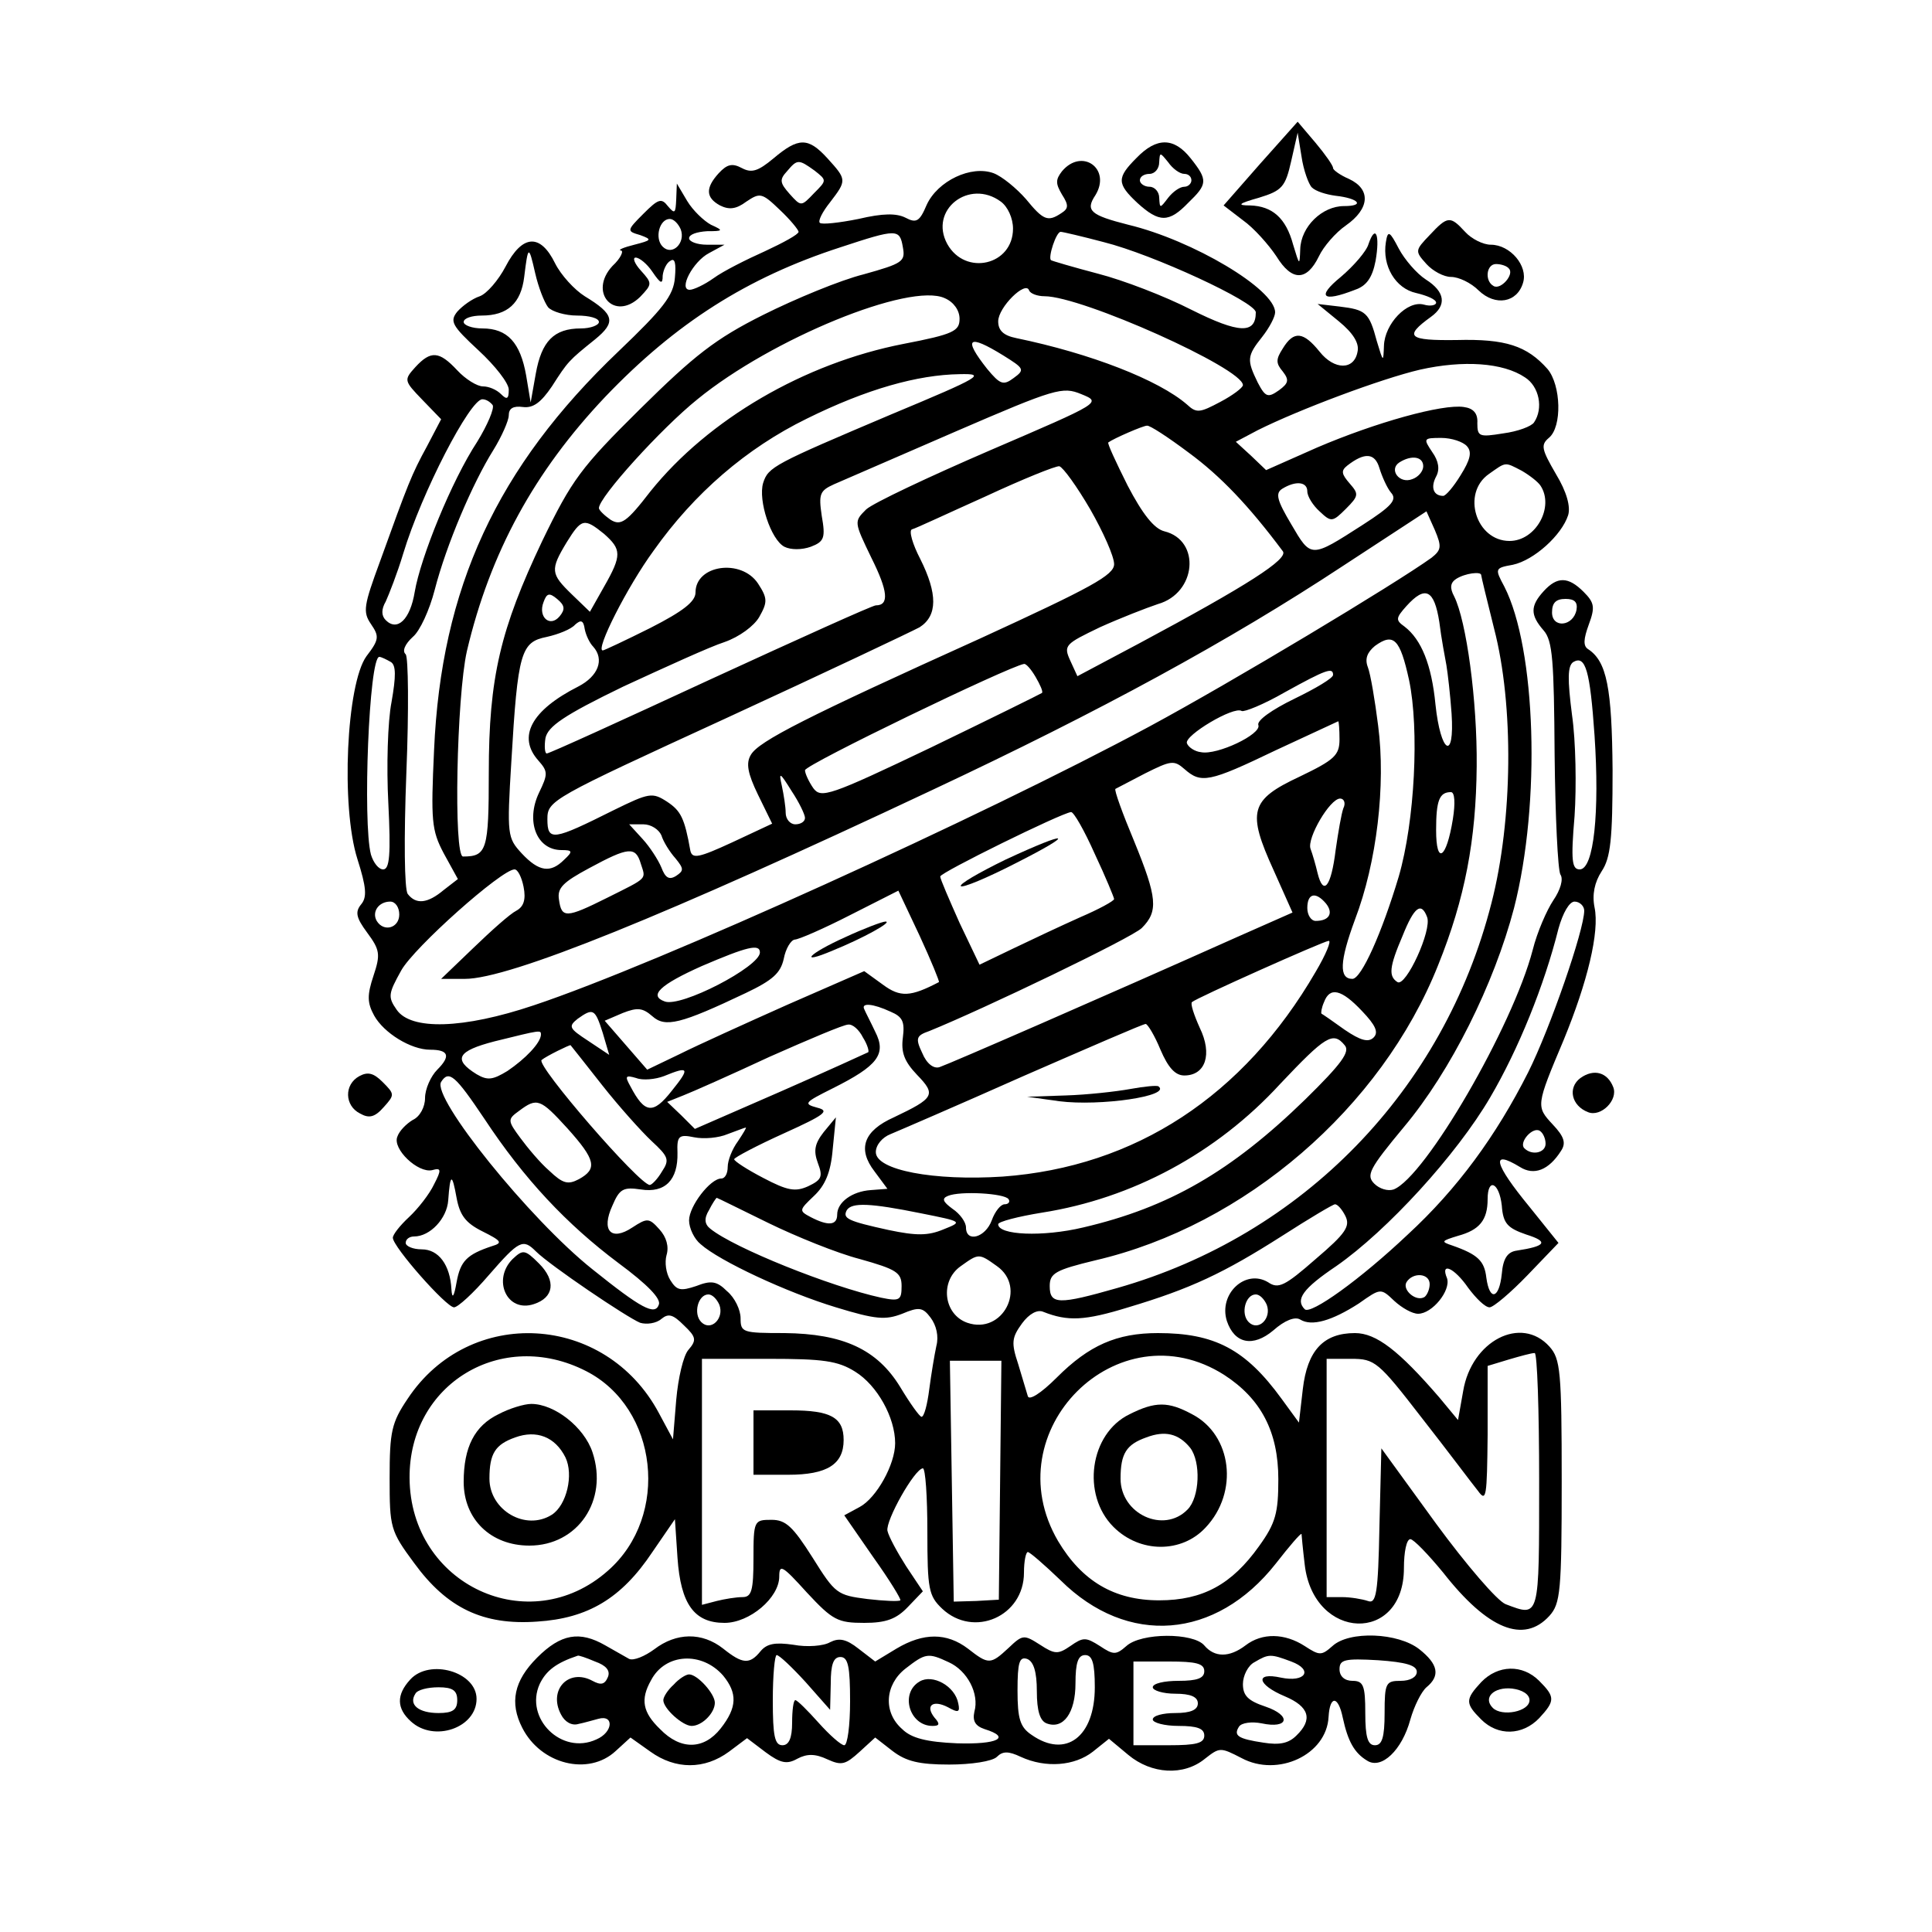 <ns0:svg xmlns:ns0="http://www.w3.org/2000/svg" version="1.0" width="150.0pt" height="150.0pt" viewBox="0 0 300 300" preserveAspectRatio="xMidYMid meet">
<ns0:g transform="translate(0,300) scale(0.1,-0.1)" fill="#000000" stroke="none">
<ns0:path d="M1957 2746 l-57 -65 30 -23 c17 -12 40 -38 52 -56 24 -39 47 -39 66 0 7 15 26 37 42 48 37 26 39 56 5 72 -14 6 -25 14 -25 17 0 4 -12 21 -27 39 l-28 33 -58 -65z m80 -37 c6 -6 22 -11 37 -13 36 -4 46 -16 13 -16 -34 0 -67 -32 -68 -67 -1 -26 -1 -26 -11 7 -11 41 -32 60 -67 61 -21 0 -18 3 14 12 36 11 41 17 50 57 l10 44 6 -37 c3 -21 11 -43 16 -48z" />
<ns0:path d="M1201 2754 c-24 -20 -34 -23 -49 -15 -15 8 -23 6 -36 -8 -21 -23 -20 -38 2 -50 14 -7 25 -6 41 6 21 14 24 14 52 -13 16 -15 29 -31 29 -34 0 -4 -24 -17 -52 -30 -29 -13 -65 -31 -80 -42 -14 -10 -31 -18 -37 -18 -18 0 5 44 30 57 l24 13 -27 0 c-16 0 -28 5 -28 10 0 6 12 10 28 11 25 0 26 1 6 10 -11 6 -28 22 -37 37 l-16 27 -1 -25 c-1 -21 -2 -23 -13 -10 -10 13 -15 11 -38 -12 -26 -26 -26 -27 -5 -33 19 -7 18 -8 -9 -15 -16 -4 -26 -8 -21 -9 5 0 0 -12 -13 -24 -38 -41 3 -87 43 -48 19 20 19 21 1 41 -10 11 -13 20 -8 20 6 0 18 -10 26 -22 13 -19 16 -20 16 -6 1 9 6 20 12 23 7 5 9 -4 7 -26 -2 -28 -19 -49 -87 -114 -190 -181 -276 -368 -287 -620 -5 -109 -4 -124 15 -160 l22 -40 -22 -17 c-25 -21 -43 -23 -56 -6 -5 8 -6 84 -2 188 4 99 3 179 -1 184 -6 5 -1 16 11 27 11 9 26 42 34 73 18 70 59 166 91 217 13 21 24 46 24 54 0 11 7 15 22 13 16 -2 28 7 45 32 25 39 26 40 67 73 33 27 30 39 -16 67 -16 10 -37 33 -46 51 -23 47 -51 45 -77 -5 -11 -21 -29 -42 -40 -46 -12 -4 -27 -15 -35 -24 -12 -15 -8 -22 33 -60 26 -24 47 -51 47 -61 0 -15 -3 -16 -12 -7 -7 7 -19 12 -28 12 -9 0 -27 11 -40 25 -28 30 -41 31 -65 5 -18 -20 -18 -21 11 -51 l29 -30 -22 -42 c-24 -44 -29 -57 -73 -179 -25 -68 -27 -78 -14 -97 13 -19 13 -24 -7 -50 -31 -43 -40 -233 -14 -315 14 -44 15 -59 6 -70 -10 -12 -8 -21 9 -44 20 -27 21 -34 10 -67 -10 -30 -10 -42 1 -62 15 -27 57 -53 87 -53 29 0 32 -10 11 -31 -10 -10 -19 -30 -19 -44 0 -14 -8 -29 -19 -34 -10 -6 -21 -17 -24 -26 -8 -19 32 -57 54 -52 14 4 15 1 3 -22 -7 -15 -25 -38 -39 -51 -14 -13 -25 -27 -25 -32 0 -14 83 -108 95 -108 6 0 30 22 54 50 47 54 53 57 73 37 22 -22 142 -103 162 -111 10 -3 25 -1 33 6 11 9 18 7 35 -10 19 -18 20 -23 7 -38 -8 -9 -16 -44 -19 -78 l-5 -61 -22 41 c-83 155 -294 167 -390 22 -25 -37 -28 -51 -28 -123 0 -77 1 -82 38 -132 51 -70 107 -97 191 -91 79 5 131 36 179 108 l35 51 4 -60 c5 -72 26 -101 73 -101 39 0 85 39 85 72 0 20 5 17 43 -25 40 -43 48 -47 89 -47 34 0 50 6 68 25 l23 24 -26 39 c-14 22 -27 46 -29 55 -3 16 42 96 55 97 4 0 7 -44 7 -98 0 -90 2 -100 23 -120 49 -46 127 -12 127 56 0 18 3 32 6 32 3 0 26 -20 51 -44 104 -103 241 -92 334 26 21 27 39 48 40 46 0 -1 2 -23 5 -48 14 -118 154 -123 154 -5 0 25 4 45 10 45 5 0 28 -24 51 -52 69 -88 125 -111 165 -67 17 19 19 38 19 209 0 171 -2 190 -19 209 -44 49 -121 9 -134 -69 l-8 -45 -29 35 c-63 73 -98 100 -131 100 -49 0 -74 -27 -81 -87 l-6 -52 -27 37 c-56 77 -104 102 -192 102 -64 0 -107 -19 -157 -69 -25 -25 -43 -36 -45 -29 -2 7 -9 30 -15 50 -11 33 -10 41 6 63 11 15 24 22 33 18 38 -15 64 -14 132 7 97 29 148 53 239 111 42 27 79 49 82 49 4 0 11 -8 16 -18 8 -16 1 -27 -46 -67 -48 -42 -58 -47 -74 -36 -35 21 -77 -18 -64 -60 12 -36 41 -41 72 -15 18 16 34 22 42 17 18 -11 49 -2 91 25 34 24 34 24 55 4 12 -11 28 -20 37 -20 22 0 51 36 45 55 -11 26 11 17 33 -15 12 -16 26 -30 33 -30 6 0 33 23 59 50 l48 50 -45 56 c-55 67 -61 90 -15 62 22 -14 45 -5 64 25 8 12 5 22 -13 41 -26 28 -26 29 17 131 37 90 56 168 48 206 -4 20 0 39 11 56 14 21 17 50 17 157 -1 128 -9 169 -38 188 -8 5 -7 16 1 38 10 27 9 34 -8 51 -24 24 -41 24 -62 1 -21 -23 -21 -37 0 -61 14 -16 16 -47 17 -193 1 -95 5 -179 9 -186 5 -7 0 -24 -11 -40 -10 -15 -25 -49 -32 -77 -31 -119 -167 -353 -216 -372 -9 -3 -22 1 -30 9 -13 13 -8 23 46 88 73 87 140 222 171 340 42 164 34 403 -15 499 -15 28 -15 29 13 34 33 7 76 46 86 77 4 13 -2 36 -19 64 -22 38 -24 45 -11 56 21 17 19 82 -2 107 -32 36 -65 47 -141 45 -75 -1 -83 5 -40 36 25 18 22 39 -8 58 -14 9 -33 31 -42 48 -14 27 -17 29 -20 10 -6 -37 15 -72 47 -79 17 -4 31 -10 31 -15 0 -4 -9 -6 -19 -3 -26 7 -61 -30 -62 -64 -1 -26 -1 -26 -11 7 -12 45 -17 49 -58 54 l-34 4 33 -27 c22 -18 32 -34 29 -47 -5 -29 -36 -29 -59 0 -25 31 -40 33 -57 5 -11 -17 -11 -23 0 -36 10 -13 9 -18 -6 -29 -17 -12 -21 -11 -33 12 -17 35 -17 41 7 71 11 14 20 31 20 38 0 36 -128 112 -228 136 -59 15 -67 22 -51 46 25 41 -21 74 -52 37 -10 -13 -10 -19 0 -36 11 -17 10 -22 -1 -29 -21 -14 -28 -11 -55 22 -15 17 -37 35 -50 40 -35 13 -87 -12 -104 -49 -11 -26 -16 -29 -33 -20 -14 7 -35 7 -73 -2 -30 -6 -57 -9 -60 -6 -3 3 4 17 16 32 26 34 26 35 -4 68 -30 33 -45 33 -84 0z m64 -19 c19 -15 19 -15 -1 -35 -20 -21 -20 -21 -38 -1 -15 17 -16 22 -4 35 16 19 18 19 43 1z m289 -48 c11 -8 19 -26 19 -42 0 -57 -74 -74 -102 -24 -29 53 34 102 83 66z m-497 -43 c8 -21 -13 -42 -28 -27 -13 13 -5 43 11 43 6 0 13 -7 17 -16z m345 -28 c4 -22 0 -25 -61 -42 -36 -9 -106 -38 -156 -63 -74 -37 -107 -63 -191 -146 -92 -91 -106 -110 -152 -205 -65 -137 -83 -212 -83 -360 0 -120 -3 -130 -40 -130 -15 0 -10 248 6 319 36 153 105 279 215 395 109 114 220 185 365 232 88 29 92 29 97 0z m312 8 c76 -19 236 -93 236 -109 0 -34 -26 -33 -100 4 -41 21 -106 46 -145 56 -38 10 -72 20 -73 21 -5 4 8 44 15 44 3 0 33 -7 67 -16z m-863 -101 c6 -7 27 -13 45 -13 19 0 34 -4 34 -10 0 -5 -13 -10 -28 -10 -42 0 -61 -20 -70 -70 l-8 -45 -7 42 c-9 51 -29 73 -68 73 -16 0 -29 5 -29 10 0 6 13 10 28 10 40 0 61 19 66 60 6 49 7 50 17 6 5 -22 14 -45 20 -53z m771 17 c58 0 308 -112 308 -138 0 -4 -16 -16 -35 -26 -32 -17 -37 -18 -52 -4 -44 38 -149 79 -265 103 -20 4 -28 12 -28 26 0 22 43 64 48 48 2 -5 13 -9 24 -9z m-132 -35 c0 -19 -9 -24 -87 -39 -154 -30 -303 -117 -393 -229 -37 -48 -46 -54 -62 -44 -10 7 -18 15 -18 18 0 17 97 124 153 169 115 94 330 182 384 157 14 -6 23 -19 23 -32z m68 -57 c32 -20 34 -22 16 -35 -16 -12 -21 -10 -41 14 -38 48 -30 55 25 21z m810 -34 c22 -14 29 -48 14 -70 -4 -6 -25 -14 -48 -17 -37 -6 -40 -5 -40 16 1 15 -6 23 -21 25 -33 5 -137 -24 -228 -63 l-79 -35 -23 22 -24 22 34 18 c64 32 192 80 252 94 67 15 129 11 163 -12z m-983 -57 c-184 -78 -192 -82 -200 -107 -8 -27 12 -88 33 -99 10 -5 27 -5 41 0 21 8 23 14 17 48 -5 34 -3 39 19 49 14 6 99 43 189 82 155 67 166 70 195 58 32 -13 31 -13 -141 -87 -95 -41 -182 -82 -193 -92 -19 -19 -19 -19 8 -75 26 -52 28 -74 7 -74 -5 0 -120 -52 -257 -115 -136 -63 -250 -115 -254 -115 -3 0 -4 11 -2 24 4 18 28 35 121 80 65 30 135 62 157 69 23 8 46 25 54 39 13 23 13 29 -2 52 -26 39 -97 29 -97 -14 0 -14 -19 -29 -70 -55 -38 -19 -72 -35 -74 -35 -12 0 38 99 79 155 63 89 144 159 238 205 93 46 172 68 237 69 42 1 34 -4 -105 -62z m-620 14 c3 -5 -8 -31 -24 -57 -40 -61 -88 -180 -97 -233 -7 -43 -27 -62 -45 -44 -7 7 -7 17 0 29 5 11 18 44 27 74 29 96 104 240 123 240 6 0 12 -4 16 -9z m1081 -74 c49 -36 93 -82 146 -153 9 -12 -55 -53 -223 -143 l-96 -51 -11 24 c-11 24 -8 26 46 52 31 14 72 30 90 36 60 17 67 99 10 113 -16 4 -34 27 -57 71 -18 36 -32 66 -30 67 8 6 54 26 60 26 4 1 33 -18 65 -42z m432 10 c8 -9 5 -21 -10 -45 -11 -18 -23 -32 -27 -32 -15 0 -20 13 -11 30 6 11 4 24 -6 38 -14 21 -14 22 14 22 16 0 34 -6 40 -13z m-118 -72 c10 -11 1 -21 -44 -50 -81 -52 -80 -52 -111 1 -22 37 -25 48 -14 55 21 13 39 11 39 -4 0 -8 9 -22 19 -31 18 -17 20 -17 41 4 20 20 20 23 6 39 -13 15 -14 20 -4 28 27 21 43 20 50 -4 4 -13 12 -31 18 -38z m50 41 c0 -8 -8 -17 -17 -20 -20 -8 -37 15 -20 26 19 12 37 9 37 -6z m-517 -67 c20 -35 37 -73 37 -85 0 -17 -35 -36 -207 -115 -270 -122 -345 -160 -357 -181 -8 -13 -5 -29 11 -62 l22 -45 -62 -29 c-52 -24 -62 -26 -65 -13 -9 51 -15 62 -36 76 -23 15 -28 14 -83 -13 -94 -47 -103 -49 -103 -14 0 29 6 32 278 157 152 70 287 134 300 141 28 18 28 52 1 106 -12 23 -18 44 -13 46 5 1 56 25 114 51 58 27 110 48 115 47 6 -2 27 -31 48 -67z m670 60 c12 -7 25 -17 29 -23 22 -33 -7 -86 -48 -86 -52 0 -75 74 -32 104 27 19 24 19 51 5z m-140 -135 c-57 -41 -310 -193 -438 -262 -262 -141 -764 -369 -956 -433 -110 -37 -191 -39 -213 -7 -14 20 -13 25 7 61 20 36 156 157 176 157 5 0 11 -12 14 -27 4 -20 0 -31 -11 -37 -10 -5 -39 -31 -67 -58 l-50 -48 37 0 c69 0 311 98 725 293 262 123 462 232 638 348 l130 85 13 -29 c11 -26 10 -31 -5 -43z m-1285 37 c27 -24 28 -33 0 -82 l-22 -39 -28 27 c-33 32 -34 38 -8 81 23 37 27 38 58 13z m1362 -64 c0 -2 9 -39 20 -83 31 -119 29 -298 -4 -426 -74 -291 -293 -516 -581 -598 -91 -26 -105 -26 -105 3 0 20 9 25 71 40 232 54 444 237 532 458 42 104 59 195 60 309 1 102 -16 226 -35 264 -7 13 -6 21 3 27 14 9 39 12 39 6z m-1431 -64 c-15 -18 -34 -1 -25 22 5 14 9 15 21 5 12 -10 13 -16 4 -27z m1366 -9 c3 -25 9 -56 11 -67 2 -12 6 -46 8 -75 5 -75 -17 -62 -25 14 -6 62 -22 101 -48 121 -14 10 -14 13 3 32 29 32 43 26 51 -25z m213 19 c-5 -26 -38 -29 -38 -4 0 15 6 21 21 21 14 0 19 -5 17 -17z m-1527 -57 c18 -20 8 -46 -23 -62 -73 -37 -95 -78 -62 -115 15 -17 15 -21 1 -50 -21 -44 -4 -89 35 -89 17 0 18 -2 4 -15 -21 -21 -39 -19 -66 10 -22 24 -23 28 -16 142 10 171 15 186 55 194 18 4 38 12 44 19 9 8 13 7 15 -7 2 -10 8 -22 13 -27z m1267 -52 c16 -76 9 -219 -16 -305 -26 -87 -58 -159 -72 -159 -21 0 -20 27 4 92 34 89 48 209 36 301 -5 40 -12 81 -16 91 -5 13 -1 23 11 33 29 21 39 11 53 -53z m-1581 28 c8 -5 8 -22 1 -62 -6 -30 -8 -101 -5 -157 4 -80 2 -103 -8 -103 -7 0 -15 10 -19 23 -13 50 -3 307 13 307 3 0 11 -4 18 -8z m1869 -114 c8 -119 -1 -208 -23 -208 -12 0 -14 13 -8 83 3 45 2 116 -4 157 -7 55 -7 76 2 82 19 11 26 -13 33 -114z m-868 91 c7 -12 12 -23 10 -25 -3 -2 -80 -40 -173 -85 -157 -75 -170 -79 -182 -63 -7 10 -13 23 -13 28 1 9 316 161 340 165 3 1 11 -8 18 -20z m462 3 c0 -5 -27 -21 -60 -37 -35 -17 -59 -34 -56 -41 5 -14 -64 -47 -89 -42 -10 1 -20 8 -22 14 -4 12 73 58 85 50 4 -2 34 10 67 29 65 36 75 39 75 27z m10 -100 c0 -25 -8 -32 -62 -58 -77 -36 -82 -54 -40 -146 l29 -65 -86 -38 c-208 -93 -447 -197 -462 -202 -9 -3 -20 5 -27 22 -11 23 -9 27 11 34 84 34 315 145 330 160 26 26 24 47 -12 135 -18 43 -31 79 -29 81 2 1 23 12 46 24 40 20 45 21 61 7 26 -23 38 -21 142 29 52 24 95 44 97 45 1 0 2 -13 2 -28z m-830 -122 c0 -6 -7 -10 -15 -10 -8 0 -15 8 -15 18 0 9 -3 28 -6 42 -5 22 -3 21 15 -8 12 -18 21 -37 21 -42z m1006 -2 c-10 -62 -26 -72 -26 -17 0 46 5 59 23 59 6 0 7 -17 3 -42z m-170 17 c-3 -8 -8 -37 -12 -65 -7 -57 -19 -72 -28 -36 -3 13 -8 30 -11 38 -6 16 30 78 46 78 6 0 9 -7 5 -15z m-386 -71 c17 -36 30 -68 30 -70 0 -3 -24 -16 -52 -28 -29 -13 -76 -35 -105 -49 l-52 -25 -31 65 c-16 36 -30 68 -30 72 0 6 187 98 203 100 4 1 21 -29 37 -65z m-673 29 c3 -10 13 -26 22 -36 13 -16 13 -19 1 -27 -11 -7 -17 -3 -23 13 -5 12 -18 32 -29 44 l-21 23 22 0 c12 0 24 -8 28 -17z m-32 -44 c8 -25 12 -21 -52 -53 -64 -32 -71 -32 -75 -3 -3 18 6 27 47 49 61 33 72 34 80 7z m463 -184 c-44 -23 -60 -24 -87 -4 l-29 21 -119 -52 c-65 -29 -140 -63 -168 -77 l-50 -24 -33 38 -33 38 28 12 c23 9 31 8 46 -5 20 -18 44 -12 145 36 42 20 54 31 59 53 3 16 11 29 17 30 6 0 45 17 86 38 l75 38 33 -70 c18 -39 31 -71 30 -72z m601 122 c12 -15 5 -27 -16 -27 -7 0 -13 9 -13 20 0 23 13 26 29 7z m-1439 -17 c0 -21 -24 -28 -35 -10 -8 14 3 30 21 30 8 0 14 -9 14 -20z m1840 6 c0 -30 -53 -183 -87 -251 -50 -99 -110 -181 -187 -252 -74 -70 -151 -125 -160 -116 -15 15 -3 32 49 67 79 55 187 173 239 262 44 75 84 174 106 262 7 25 17 42 25 42 8 0 15 -7 15 -14z m-244 -10 c8 -20 -33 -109 -46 -101 -14 9 -13 23 8 72 18 45 29 53 38 29z m-173 -85 c-112 -193 -280 -303 -486 -318 -107 -7 -197 10 -197 38 0 11 10 23 23 28 12 5 105 45 206 90 101 44 186 81 190 81 3 0 14 -18 23 -40 12 -28 23 -40 37 -40 33 0 44 33 24 74 -9 20 -15 38 -12 40 6 6 203 94 212 95 5 1 -4 -21 -20 -48z m-863 30 c0 -22 -123 -86 -148 -76 -25 9 -7 26 58 55 70 30 90 35 90 21z m935 -91 c21 -22 26 -33 18 -41 -8 -8 -20 -5 -45 12 -18 13 -34 24 -36 25 -1 1 0 9 4 18 9 24 27 20 59 -14z m-732 -1 c19 -8 22 -16 19 -40 -3 -23 2 -37 22 -58 30 -31 27 -36 -36 -66 -47 -21 -57 -49 -30 -84 l20 -27 -26 -2 c-29 -2 -52 -19 -52 -38 0 -17 -14 -18 -41 -4 -19 10 -18 11 5 33 17 16 26 36 29 72 l5 50 -19 -23 c-14 -18 -16 -29 -9 -48 8 -21 6 -26 -15 -36 -20 -9 -32 -7 -70 13 -25 13 -45 26 -45 29 1 3 35 21 77 40 64 29 72 35 52 40 -22 6 -20 8 24 30 70 35 84 53 66 88 -7 15 -15 30 -17 35 -5 10 13 9 41 -4z m-447 -33 l10 -34 -33 22 c-29 19 -31 22 -16 34 24 17 27 16 39 -22z m404 -7 c7 -11 10 -22 8 -23 -2 -1 -63 -29 -136 -61 l-133 -58 -21 21 -22 21 25 10 c13 5 74 32 134 60 61 27 115 50 122 50 7 1 17 -8 23 -20z m-500 4 c-1 -13 -24 -37 -52 -56 -23 -14 -31 -15 -48 -5 -37 23 -30 36 28 51 73 18 72 18 72 10z m1248 -16 c9 -10 -5 -29 -61 -84 -115 -112 -212 -168 -345 -199 -63 -15 -132 -12 -132 5 0 4 31 12 68 18 140 22 271 92 370 200 70 74 82 82 100 60z m-1153 -62 c26 -33 61 -72 77 -87 26 -24 28 -29 16 -47 -7 -12 -16 -21 -19 -21 -16 0 -177 186 -168 194 7 6 44 24 45 23 1 -1 23 -29 49 -62z m108 -9 c-29 -37 -42 -35 -64 7 -9 16 -8 18 9 13 10 -4 30 -2 43 3 39 16 41 13 12 -23z m-291 -43 c62 -94 128 -164 208 -224 46 -34 67 -56 63 -65 -6 -17 -27 -6 -103 55 -98 78 -250 267 -235 291 12 19 22 10 67 -57z m129 -15 c44 -49 47 -63 18 -79 -17 -9 -25 -7 -46 13 -14 12 -34 36 -45 51 -20 27 -20 29 -2 42 28 21 33 19 75 -27z m265 -20 c-9 -12 -16 -30 -16 -40 0 -10 -4 -18 -10 -18 -17 0 -50 -43 -50 -65 0 -12 8 -29 18 -37 29 -26 134 -75 210 -98 62 -19 77 -20 103 -10 26 11 32 10 44 -6 9 -12 13 -29 9 -44 -3 -14 -8 -44 -11 -67 -3 -24 -8 -43 -12 -43 -3 0 -18 21 -33 46 -36 59 -89 83 -180 84 -65 0 -68 1 -68 23 0 13 -9 32 -21 42 -16 16 -25 17 -48 8 -24 -8 -30 -7 -40 9 -7 11 -9 28 -6 39 4 13 0 28 -11 40 -16 18 -19 18 -42 3 -33 -22 -49 -5 -31 34 11 26 17 29 44 25 38 -6 58 15 57 57 -1 26 2 29 26 24 15 -3 38 -1 52 5 14 5 26 10 28 10 2 1 -4 -9 -12 -21z m1254 -4 c0 -14 -21 -19 -33 -7 -9 9 13 34 24 27 5 -3 9 -12 9 -20z m-1651 -136 c30 -15 32 -18 15 -23 -39 -13 -49 -23 -55 -56 -4 -23 -7 -27 -8 -11 -2 38 -20 62 -46 62 -14 0 -25 5 -25 10 0 6 6 10 13 10 25 0 51 28 53 56 3 42 6 43 13 4 5 -27 14 -39 40 -52z m1583 40 c2 -28 9 -35 38 -45 35 -11 31 -18 -15 -25 -14 -2 -21 -12 -23 -36 -4 -39 -19 -43 -24 -6 -3 26 -13 36 -53 50 -18 6 -17 7 9 15 33 9 46 24 46 57 0 34 18 26 22 -10z m-766 10 c3 -4 0 -8 -6 -8 -6 0 -15 -11 -20 -25 -10 -27 -40 -35 -40 -11 0 8 -9 21 -21 29 -15 11 -17 16 -7 20 19 8 88 4 94 -5z m-373 -37 c43 -21 107 -47 142 -56 57 -16 65 -21 65 -42 0 -22 -3 -24 -32 -18 -78 17 -228 77 -265 107 -9 7 -10 16 -2 29 5 10 11 19 12 19 1 0 37 -18 80 -39z m237 15 c65 -13 65 -13 35 -25 -24 -10 -42 -10 -85 -1 -64 14 -72 18 -65 31 8 12 36 11 115 -5z m118 -82 c47 -33 9 -107 -46 -88 -37 13 -43 65 -10 88 28 20 28 20 56 0z m672 -28 c0 -8 -4 -17 -8 -20 -13 -8 -35 11 -28 23 10 16 36 14 36 -3z m-1103 -32 c8 -21 -13 -42 -28 -27 -13 13 -5 43 11 43 6 0 13 -7 17 -16z m850 0 c8 -21 -13 -42 -28 -27 -13 13 -5 43 11 43 6 0 13 -7 17 -16z m-1057 -103 c112 -57 131 -225 34 -310 -122 -108 -307 -22 -308 144 -1 146 143 233 274 166z m991 -6 c57 -37 84 -88 84 -162 0 -52 -4 -68 -30 -104 -42 -59 -87 -84 -155 -84 -70 0 -120 30 -157 92 -100 171 93 363 258 258z m489 -165 c0 -215 1 -211 -52 -191 -13 5 -61 61 -108 125 l-85 117 -3 -121 c-2 -105 -5 -121 -18 -116 -9 3 -27 6 -40 6 l-24 0 0 185 0 185 38 0 c37 0 42 -4 110 -92 40 -51 78 -102 87 -113 13 -18 14 -10 15 87 l0 107 33 10 c17 5 35 10 40 10 4 1 7 -89 7 -199z m-1062 170 c34 -21 62 -71 62 -111 0 -33 -29 -85 -55 -99 l-24 -13 45 -65 c25 -35 44 -66 42 -67 -2 -2 -25 -1 -51 2 -47 6 -50 8 -85 64 -31 49 -42 59 -64 59 -27 0 -28 -1 -28 -60 0 -50 -3 -60 -17 -60 -10 0 -28 -3 -40 -6 l-23 -6 0 191 0 191 103 0 c85 0 108 -3 135 -20z m225 -169 l-2 -185 -35 -2 -35 -1 -3 187 -3 187 40 0 40 0 -2 -186z" />
<ns0:path d="M1561 1665 c-41 -20 -72 -38 -69 -41 3 -3 41 13 84 35 97 49 86 53 -15 6z" />
<ns0:path d="M1313 1545 c-58 -26 -74 -44 -20 -21 47 19 94 45 82 45 -5 0 -34 -11 -62 -24z" />
<ns0:path d="M1755 1309 c-22 -4 -67 -9 -100 -10 l-60 -2 50 -7 c63 -8 174 8 154 23 -2 2 -22 0 -44 -4z" />
<ns0:path d="M774 804 c-37 -18 -54 -51 -54 -105 0 -58 42 -99 102 -99 75 0 123 70 98 145 -13 39 -59 75 -95 75 -11 0 -34 -7 -51 -16z m104 -67 c13 -27 2 -74 -21 -89 -41 -26 -97 7 -97 56 0 39 9 53 40 64 33 12 62 1 78 -31z" />
<ns0:path d="M1754 804 c-62 -30 -75 -125 -25 -175 41 -41 106 -41 143 -1 52 55 41 144 -21 176 -37 20 -57 20 -97 0z m94 -52 c17 -22 15 -77 -4 -96 -37 -38 -104 -7 -104 48 0 39 9 53 40 64 29 11 50 6 68 -16z" />
<ns0:path d="M1170 760 l0 -50 54 0 c60 0 86 16 86 54 0 35 -20 46 -82 46 l-58 0 0 -50z" />
<ns0:path d="M1765 2755 c-31 -31 -31 -40 1 -70 34 -31 49 -31 79 0 30 29 31 35 4 69 -26 33 -53 33 -84 1z m74 -25 c6 0 11 -4 11 -10 0 -5 -5 -10 -11 -10 -7 0 -18 -8 -25 -17 -13 -17 -13 -17 -14 0 0 9 -7 17 -15 17 -8 0 -15 5 -15 10 0 6 7 10 15 10 8 0 15 8 15 18 1 16 1 16 14 0 7 -10 18 -18 25 -18z" />
<ns0:path d="M2220 2635 c-23 -24 -23 -25 -5 -45 10 -11 27 -20 38 -20 12 0 31 -9 43 -21 26 -25 60 -19 69 12 8 26 -20 59 -50 59 -12 0 -30 9 -40 20 -23 25 -27 25 -55 -5z m123 -52 c9 -9 -13 -34 -24 -27 -14 8 -11 34 4 34 8 0 17 -3 20 -7z" />
<ns0:path d="M2125 2621 c-3 -11 -23 -34 -43 -51 -38 -31 -29 -40 22 -20 18 6 27 19 32 45 7 40 0 58 -11 26z" />
<ns0:path d="M558 1329 c-24 -13 -23 -46 1 -58 14 -8 23 -6 37 10 17 19 17 20 -2 39 -14 14 -23 16 -36 9z" />
<ns0:path d="M2454 1326 c-20 -15 -14 -43 12 -53 20 -8 47 19 39 39 -9 23 -30 29 -51 14z" />
<ns0:path d="M796 1045 c-32 -32 -9 -84 33 -70 31 10 35 36 8 63 -22 22 -25 22 -41 7z" />
<ns0:path d="M834 426 c-36 -36 -43 -70 -23 -109 29 -57 103 -75 145 -36 l23 21 31 -22 c39 -28 84 -28 122 0 l28 21 29 -22 c23 -17 33 -19 49 -10 15 8 28 8 47 -1 22 -10 28 -8 50 12 l24 22 27 -21 c21 -16 41 -21 88 -21 34 0 67 5 74 12 9 9 18 9 37 0 39 -18 84 -14 112 8 l25 20 30 -25 c36 -30 86 -33 119 -6 23 18 24 18 57 1 56 -30 132 5 135 64 2 34 15 33 22 -1 8 -37 18 -55 38 -67 22 -14 54 16 67 64 6 21 17 43 25 50 22 18 18 36 -11 59 -33 26 -109 29 -135 5 -17 -15 -20 -15 -43 0 -31 20 -66 21 -92 1 -25 -19 -48 -19 -64 0 -17 20 -98 20 -121 -1 -16 -14 -20 -14 -41 0 -22 14 -26 14 -46 0 -19 -13 -24 -13 -47 2 -25 16 -27 16 -49 -5 -28 -26 -31 -26 -63 -1 -33 25 -69 25 -111 0 l-33 -20 -26 20 c-19 15 -30 17 -44 10 -10 -6 -36 -8 -57 -4 -28 4 -41 2 -51 -10 -17 -21 -28 -20 -58 4 -33 26 -73 25 -107 -1 -15 -11 -32 -18 -39 -15 -7 4 -23 13 -37 21 -40 23 -69 18 -106 -19z m90 -6 c17 -6 24 -14 20 -24 -5 -12 -11 -13 -24 -6 -37 20 -69 -14 -49 -52 6 -12 17 -18 27 -15 10 2 23 6 31 8 25 7 23 -21 -3 -32 -54 -25 -112 33 -88 86 10 21 26 33 59 44 1 1 13 -3 27 -9z m199 -22 c22 -27 22 -49 -4 -82 -26 -33 -62 -34 -94 -1 -27 26 -31 46 -14 76 22 42 79 45 112 7z m128 -10 l38 -43 1 41 c0 29 4 41 15 41 12 0 15 -15 15 -69 0 -37 -4 -68 -9 -68 -5 0 -23 16 -40 35 -17 19 -33 35 -36 35 -3 0 -5 -16 -5 -35 0 -24 -5 -35 -15 -35 -12 0 -15 14 -15 70 0 39 3 70 6 70 4 0 24 -19 45 -42z m222 31 c29 -13 48 -49 40 -77 -3 -14 1 -22 16 -27 42 -13 20 -24 -43 -22 -47 2 -71 8 -85 22 -30 26 -27 69 5 94 31 24 35 25 67 10z m137 -45 c0 -31 5 -46 15 -50 26 -10 45 16 45 62 0 32 4 44 15 44 11 0 15 -12 15 -50 0 -77 -45 -111 -98 -74 -18 12 -22 25 -22 69 0 44 3 53 15 49 10 -4 15 -20 15 -50z m395 46 c35 -13 22 -33 -16 -25 -41 9 -37 -11 6 -29 38 -16 44 -36 18 -61 -12 -12 -26 -15 -51 -11 -40 6 -47 11 -38 25 4 6 20 8 35 5 42 -9 47 12 6 26 -27 9 -35 17 -35 35 0 13 8 29 18 34 22 13 25 13 57 1z m195 -16 c0 -8 -10 -14 -25 -14 -23 0 -25 -3 -25 -50 0 -38 -4 -50 -15 -50 -11 0 -15 12 -15 50 0 43 -3 50 -20 50 -12 0 -20 7 -20 18 0 15 8 17 60 14 43 -3 60 -8 60 -18z m-330 1 c0 -11 -11 -15 -40 -15 -22 0 -40 -4 -40 -10 0 -5 16 -10 35 -10 24 0 35 -5 35 -15 0 -10 -11 -15 -35 -15 -19 0 -35 -4 -35 -10 0 -5 18 -10 40 -10 29 0 40 -4 40 -15 0 -12 -13 -15 -55 -15 l-55 0 0 65 0 65 55 0 c42 0 55 -3 55 -15z" />
<ns0:path d="M1046 384 c-9 -8 -16 -19 -16 -24 0 -13 30 -40 44 -40 16 0 36 20 36 36 0 14 -27 44 -40 44 -5 0 -16 -7 -24 -16z" />
<ns0:path d="M1428 389 c-31 -18 -16 -69 20 -69 11 0 12 3 3 13 -15 19 -2 28 21 16 16 -9 19 -8 16 6 -5 27 -40 46 -60 34z" />
<ns0:path d="M637 392 c-22 -24 -21 -45 1 -65 36 -33 102 -10 102 35 0 42 -73 63 -103 30z m73 -32 c0 -15 -7 -20 -29 -20 -31 0 -47 13 -36 30 3 6 19 10 36 10 22 0 29 -5 29 -20z" />
<ns0:path d="M2300 388 c-25 -27 -25 -33 0 -58 26 -26 64 -25 90 2 25 27 25 33 0 58 -26 26 -64 25 -90 -2z m75 -28 c0 -18 -43 -26 -57 -12 -16 16 2 33 30 30 16 -2 27 -9 27 -18z" />
</ns0:g>
</ns0:svg>